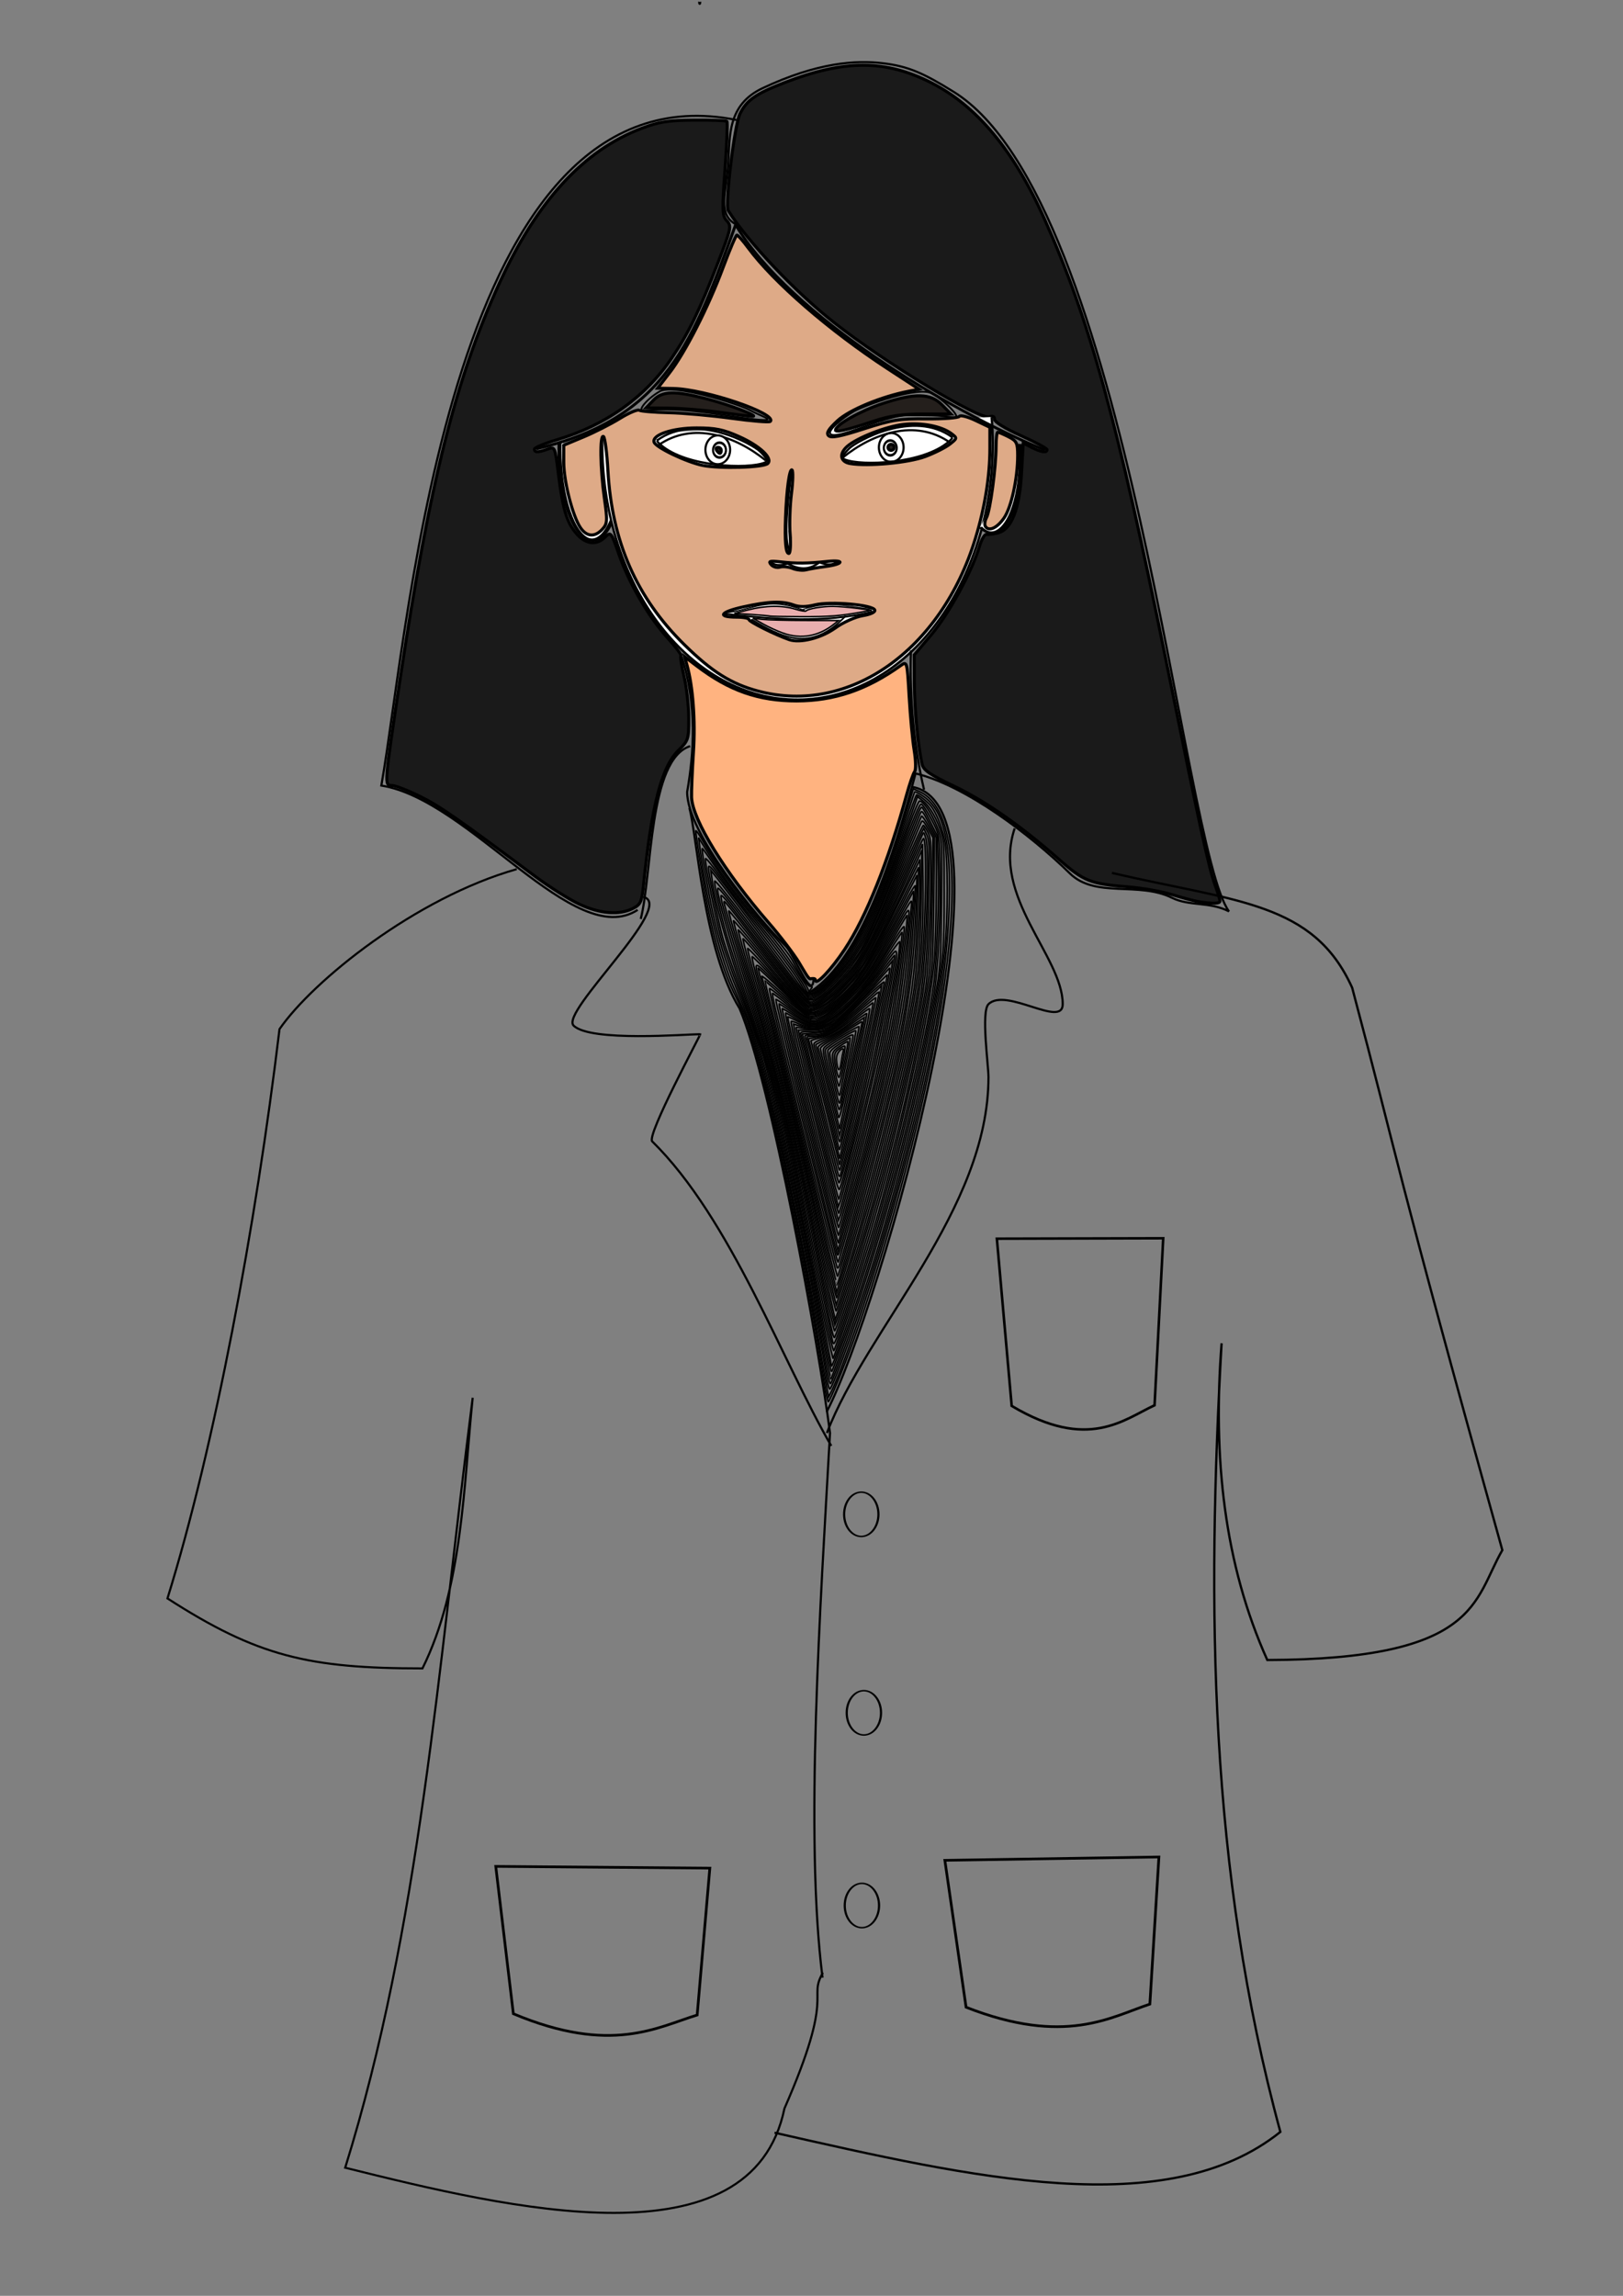 <?xml version="1.0" encoding="UTF-8" standalone="no"?>
<!-- Created with Inkscape (http://www.inkscape.org/) -->

<svg
   xmlns:dc="http://purl.org/dc/elements/1.1/"
   xmlns:cc="http://creativecommons.org/ns#"
   xmlns:rdf="http://www.w3.org/1999/02/22-rdf-syntax-ns#"
   xmlns:svg="http://www.w3.org/2000/svg"
   xmlns="http://www.w3.org/2000/svg"
   xmlns:sodipodi="http://sodipodi.sourceforge.net/DTD/sodipodi-0.dtd"
   xmlns:inkscape="http://www.inkscape.org/namespaces/inkscape"
   width="744.094"
   height="1052.362"
   id="svg2"
   version="1.1"
   inkscape:version="0.48.4 r9939"
   sodipodi:docname="face_front.svg">
  <rect width="100%" height="100%" fill="#808080" stroke="none"/>
  <defs
     id="defs4" />
  <sodipodi:namedview
     id="base"
     pagecolor="#ffffff"
     bordercolor="#666666"
     borderopacity="1.0"
     inkscape:pageopacity="0.0"
     inkscape:pageshadow="2"
     inkscape:zoom="0.35"
     inkscape:cx="468.98281"
     inkscape:cy="728.89356"
     inkscape:document-units="px"
     inkscape:current-layer="layer1"
     showgrid="false"
     inkscape:window-width="1366"
     inkscape:window-height="716"
     inkscape:window-x="0"
     inkscape:window-y="0"
     inkscape:window-maximized="1" />
  <g
     inkscape:label="Layer 1"
     inkscape:groupmode="layer"
     id="layer1">
    <path
       style="fill:#241f1c;stroke:#000000;stroke-width:1.429;stroke-linejoin:miter;stroke-miterlimit:4;stroke-opacity:1;stroke-dasharray:none"
       d=""
       id="path3101"
       inkscape:connector-curvature="0" />
    <path
       style="fill:#241f1c;stroke:#000000;stroke-width:1.429;stroke-linejoin:miter;stroke-miterlimit:4;stroke-opacity:1;stroke-dasharray:none"
       d=""
       id="path3103"
       inkscape:connector-curvature="0" />
    <path
       style="fill:#241f1c;stroke:#000000;stroke-width:1.429;stroke-linejoin:miter;stroke-miterlimit:4;stroke-opacity:1;stroke-dasharray:none"
       d=""
       id="path3105"
       inkscape:connector-curvature="0" />
    <path
       style="fill:#241f1c;stroke:#000000;stroke-width:1.429;stroke-linejoin:miter;stroke-miterlimit:4;stroke-opacity:1;stroke-dasharray:none"
       d=""
       id="path3109"
       inkscape:connector-curvature="0" />
    <path
       style="fill:#241f1c;stroke:#000000;stroke-width:1.429;stroke-linejoin:miter;stroke-miterlimit:4;stroke-opacity:1;stroke-dasharray:none"
       d=""
       id="path3111"
       inkscape:connector-curvature="0" />
    <path
       style="fill:#241f1c;stroke:#000000;stroke-width:1.429;stroke-linejoin:miter;stroke-miterlimit:4;stroke-opacity:1;stroke-dasharray:none"
       d=""
       id="path3113"
       inkscape:connector-curvature="0" />
    <path
       style="fill:#241f1c;stroke:#000000;stroke-width:1.429;stroke-linejoin:miter;stroke-miterlimit:4;stroke-opacity:1;stroke-dasharray:none"
       d=""
       id="path3115"
       inkscape:connector-curvature="0" />
    <path
       style="fill:#241f1c;stroke:#000000;stroke-width:1.429;stroke-linejoin:miter;stroke-miterlimit:4;stroke-opacity:1;stroke-dasharray:none"
       d=""
       id="path3119"
       inkscape:connector-curvature="0" />
    <path
       style="fill:#241f1c;stroke:#000000;stroke-width:1.429;stroke-linejoin:miter;stroke-miterlimit:4;stroke-opacity:1;stroke-dasharray:none"
       d=""
       id="path3121"
       inkscape:connector-curvature="0" />
    <path
       style="fill:#241f1c;stroke:#000000;stroke-width:1.429;stroke-linejoin:miter;stroke-miterlimit:4;stroke-opacity:1;stroke-dasharray:none"
       d=""
       id="path3123"
       inkscape:connector-curvature="0" />
    <g
       id="g5331"
       transform="matrix(0.991,0,0,0.973,0.705,-23.071)">
      <path
         sodipodi:nodetypes="cssssc"
         inkscape:connector-curvature="0"
         id="path3808"
         d="m 340,129.505 c -9.105,-4.508 -4.672,-15.357 -3.799,-29.047 0.797,-12.493 -0.478,-27.386 15.942,-35.238 25.216,-12.058 42.991,-13.288 55.836,-11.69 11.498,1.431 18.478,4.561 32.554,13.466 81.279,51.42 105.761,356.304 127.325,386.081 -8.948,-4.7 -18.14,-2.284 -26.429,-6.429 -15.475,-7.738 -35.435,0.28 -47.143,-11.429 -18.335,-18.335 -48.207,-41.338 -71.429,-47.143 -9.999,38.538 -24.93,87.096 -48.571,102.857"
         style="fill:none;stroke:#000000;stroke-width:1px;stroke-linecap:butt;stroke-linejoin:miter;stroke-opacity:1" />
      <path
         sodipodi:open="true"
         sodipodi:end="3.1747539"
         sodipodi:start="0"
         d="m 323.249,24.532 c 0,0.558 -0.113,1.01 -0.253,1.01 -0.139,0 -0.253,-0.452 -0.253,-1.01 0,-0.011 4e-5,-0.022 1.4e-4,-0.033"
         sodipodi:ry="1.0101526"
         sodipodi:rx="0.25253814"
         sodipodi:cy="24.531967"
         sodipodi:cx="322.99628"
         id="path3812"
         style="fill:#ffffff;stroke:#000000;stroke-width:1;stroke-miterlimit:4;stroke-opacity:1;stroke-dasharray:none"
         sodipodi:type="arc" />
      <path
         inkscape:connector-curvature="0"
         id="path3143"
         d="m 553.672,448.471 c -1.964,-0.328 -7.429,-1.811 -12.143,-3.294 -4.714,-1.483 -13.714,-3.111 -20,-3.618 -17.791,-1.433 -20.795,-2.64 -32.334,-12.993 -17.577,-15.771 -34.096,-27.502 -48.652,-34.549 -10.985,-5.318 -14.011,-7.439 -14.657,-10.273 -1.904,-8.353 -3.557,-25.93 -3.598,-38.252 l -0.044,-13.252 7.967,-9.605 c 7.959,-9.596 18.837,-29.918 22.16,-41.401 0.968,-3.345 2.461,-5.944 3.317,-5.775 0.856,0.168 3.266,-0.146 5.355,-0.699 6.2,-1.64 9.897,-11.24 10.827,-28.107 l 0.782,-14.2 4.011,2.074 c 4.411,2.281 7.017,2.654 6.997,1.003 -0.007,-0.589 -5.472,-3.567 -12.143,-6.618 -7.229,-3.305 -12.13,-6.397 -12.13,-7.653 0,-1.371 -0.823,-1.79 -2.359,-1.201 -4.412,1.693 -48.279,-25.401 -71.911,-44.414 -18.114,-14.574 -39.839,-37.977 -48.907,-52.686 -1.622,-2.631 2.817,-40.168 5.393,-45.595 3.049,-6.426 7.381,-9.508 20.736,-14.756 27.662,-10.869 46.409,-10.873 67.582,-0.011 21.123,10.835 38.466,32.063 52.633,64.422 20.935,47.818 33.597,94.622 56.076,207.289 15.881,79.593 19.833,98.026 22.816,106.403 1.224,3.438 2.226,6.813 2.226,7.5 0,1.263 -3.472,1.354 -10,0.263 l 0,0 z"
         style="fill:#1a1a1a;stroke:#000000;stroke-width:1.429;stroke-linejoin:miter;stroke-miterlimit:4;stroke-opacity:1;stroke-dasharray:none" />
      <g
         id="g5280">
        <path
           sodipodi:type="arc"
           style="fill:#ffffff;stroke:#000000;stroke-width:1;stroke-miterlimit:4;stroke-opacity:1;stroke-dasharray:none"
           id="path2994"
           sodipodi:cx="265.87604"
           sodipodi:cy="216.37367"
           sodipodi:rx="7.6953983"
           sodipodi:ry="28.84565"
           d="m 273.571,216.374 c 0,15.931 -3.445,28.846 -7.695,28.846 -4.25,0 -7.695,-12.915 -7.695,-28.846 0,-0.722 0.007,-1.443 0.022,-2.163"
           transform="matrix(1.888,0.247,0,1.419,-229.308,-135.553)"
           sodipodi:start="0"
           sodipodi:end="3.2166418"
           sodipodi:open="true" />
        <path
           sodipodi:type="arc"
           style="fill:#ffffff;fill-rule:evenodd;stroke:#000000;stroke-width:1px;stroke-linecap:butt;stroke-linejoin:miter;stroke-opacity:1"
           id="path2990"
           sodipodi:cx="416.18286"
           sodipodi:cy="243.73508"
           sodipodi:rx="81.822357"
           sodipodi:ry="105.56094"
           d="m 497.557,232.701 c 4.724,57.98 -27.88,109.923 -72.821,116.017 -44.942,6.094 -85.203,-35.968 -89.927,-93.949 -0.393,-4.827 -0.528,-9.683 -0.403,-14.534"
           transform="matrix(1.104,0,0,1.142,-91.246,-45.583)"
           sodipodi:start="6.1784656"
           sodipodi:end="9.4579392"
           sodipodi:open="true" />
        <path
           sodipodi:type="arc"
           style="fill:#ffffff;stroke:#000000;stroke-width:1;stroke-miterlimit:4;stroke-opacity:1;stroke-dasharray:none"
           id="path2994-3"
           sodipodi:cx="265.87604"
           sodipodi:cy="216.37367"
           sodipodi:rx="7.6953983"
           sodipodi:ry="28.84565"
           d="m 273.422,210.721 c 0.833,15.622 -1.871,30.817 -6.038,33.939 -1.343,1.006 -2.732,0.65 -4.026,-1.029"
           transform="matrix(1.821,0.22,0,1.26,-26.714,-92.803)"
           sodipodi:start="6.0859631"
           sodipodi:end="8.1873395"
           sodipodi:open="true" />
        <path
           style="fill:none;stroke:#000000;stroke-width:1.338px;stroke-linecap:butt;stroke-linejoin:miter;stroke-opacity:1"
           d="m 339.831,128.96 c -19.568,54.99 -32.308,92.072 -92.441,106.171"
           id="path3800"
           inkscape:connector-curvature="0"
           sodipodi:nodetypes="cc" />
        <path
           style="fill:none;stroke:#000000;stroke-width:1.275px;stroke-linecap:butt;stroke-linejoin:miter;stroke-opacity:1"
           d="m 339.602,129.642 c 25.142,42.666 99.128,87.961 143.178,106.148"
           id="path3802"
           inkscape:connector-curvature="0"
           sodipodi:nodetypes="cc" />
        <path
           style="fill:none;stroke:#000000;stroke-width:1px;stroke-linecap:butt;stroke-linejoin:miter;stroke-opacity:1"
           d="M 340,80.219 C 207.363,53.315 189.125,315.564 175.714,393.791 c 40.974,6.641 89.261,78.112 118.571,58.571"
           id="path3810"
           inkscape:connector-curvature="0"
           sodipodi:nodetypes="cc" />
        <path
           style="fill:none;stroke:#000000;stroke-width:1px;stroke-linecap:butt;stroke-linejoin:miter;stroke-opacity:1"
           d="m 314.663,333.134 c 7.196,22.851 5.666,45.32 2.525,63.64 -0.124,19.326 32.584,59.647 45.669,72.732 3.889,3.889 12.857,27.96 12.857,14.286"
           id="path3826"
           inkscape:connector-curvature="0" />
        <path
           style="fill:none;stroke:#000000;stroke-width:1px;stroke-linecap:butt;stroke-linejoin:miter;stroke-opacity:1"
           d="m 420.729,330.103 c -0.806,22.263 1.719,47.208 6.061,65.66"
           id="path3832"
           inkscape:connector-curvature="0" />
        <path
           style="fill:none;stroke:#000000;stroke-width:0.833px;stroke-linecap:butt;stroke-linejoin:miter;stroke-opacity:1"
           d="m 297.36,217.321 c 17.089,-2.721 42.778,3.555 54.084,4.207 7.198,0.415 -0.464,-1.906 -5.347,-4.634 -4.883,-2.728 -35.32,-12.572 -41.686,-8.756 -6.366,3.816 -10.796,9.779 -7.051,9.183 z"
           id="path3867"
           inkscape:connector-curvature="0"
           sodipodi:nodetypes="sszzs" />
        <path
           style="fill:none;stroke:#000000;stroke-width:0.833px;stroke-linecap:butt;stroke-linejoin:miter;stroke-opacity:1"
           d="m 440.727,220.369 c -7.159,-1.14 -13.026,-0.986 -21.789,-0.994 -8.743,-0.008 -26.736,8.862 -33.305,9.241 -7.198,0.415 4,-8.472 8.882,-11.2 4.883,-2.728 29.764,-12.066 36.13,-8.251 6.366,3.816 13.827,11.8 10.082,11.203 z"
           id="path3867-0"
           inkscape:connector-curvature="0"
           sodipodi:nodetypes="ssszzs" />
        <path
           sodipodi:type="arc"
           style="fill:#ffffff;stroke:#000000;stroke-width:1;stroke-miterlimit:4;stroke-opacity:1;stroke-dasharray:none"
           id="path3928"
           sodipodi:cx="406.07144"
           sodipodi:cy="234.86218"
           sodipodi:rx="5.7142854"
           sodipodi:ry="6.7857141"
           d="m 411.786,234.862 c 0,3.748 -2.558,6.786 -5.714,6.786 -3.156,0 -5.714,-3.038 -5.714,-6.786 0,-3.748 2.558,-6.786 5.714,-6.786 3.156,0 5.714,3.038 5.714,6.786 z"
           transform="translate(5.536,-0.357)" />
        <path
           sodipodi:type="arc"
           style="fill:#ffffff;stroke:#000000;stroke-width:1;stroke-miterlimit:4;stroke-opacity:1;stroke-dasharray:none"
           id="path3930"
           sodipodi:cx="411.25"
           sodipodi:cy="244.14789"
           sodipodi:rx="3.0357144"
           sodipodi:ry="2.8571432"
           d="m 414.286,244.148 c 0,1.578 -1.359,2.857 -3.036,2.857 -1.677,0 -3.036,-1.279 -3.036,-2.857 0,-1.578 1.359,-2.857 3.036,-2.857 1.677,0 3.036,1.279 3.036,2.857 z"
           transform="matrix(0.984,0,0,1.226,6.484,-64.595)" />
        <path
           style="fill:none;stroke:#000000;stroke-width:1px;stroke-linecap:butt;stroke-linejoin:miter;stroke-opacity:1"
           d="m 389.107,239.326 c 13.897,-11.492 33.672,-18.548 49.643,-7.143"
           id="path3926"
           inkscape:connector-curvature="0"
           sodipodi:nodetypes="cc" />
        <path
           style="fill:none;stroke:#000000;stroke-width:1.024px;stroke-linecap:butt;stroke-linejoin:miter;stroke-opacity:1"
           d="m 439.971,229.783 c -18.264,-13.657 -44.874,2.168 -47.721,5.11 -2.847,2.942 -4.059,4.507 -2.134,5.291 7.758,3.158 36.243,2.089 48.064,-8.376 1.73,-1.532 1.258,-1.314 1.79,-2.025 z"
           id="path3906-6"
           inkscape:connector-curvature="0"
           sodipodi:nodetypes="czssc" />
        <path
           style="fill:none;stroke:#000000;stroke-width:0.469px;stroke-linecap:butt;stroke-linejoin:miter;stroke-opacity:1"
           d="m 369.72,311.176 c 16.206,-5.597 22.97,-0.536 34.386,-0.727"
           id="path3934"
           inkscape:connector-curvature="0"
           sodipodi:nodetypes="cc" />
        <path
           style="fill:none;stroke:#000000;stroke-width:0.605px;stroke-linecap:butt;stroke-linejoin:miter;stroke-opacity:1"
           d="m 371.79,311.509 c -18.435,-7.625 -25.03,0.441 -37.459,0.776"
           id="path3934-2"
           inkscape:connector-curvature="0"
           sodipodi:nodetypes="cc" />
        <path
           style="fill:none;stroke:#000000;stroke-width:0.941px;stroke-linecap:butt;stroke-linejoin:miter;stroke-opacity:1"
           d="m 334.829,312.938 c 22.703,2.525 45.418,4.478 68.295,-1.066"
           id="path3954"
           inkscape:connector-curvature="0"
           sodipodi:nodetypes="cc" />
        <path
           style="fill:none;stroke:#000000;stroke-width:0.764px;stroke-linecap:butt;stroke-linejoin:miter;stroke-opacity:1"
           d="m 346.87,315.488 c 13.629,8.081 27.249,16.246 43.672,-1.665"
           id="path3956"
           inkscape:connector-curvature="0"
           sodipodi:nodetypes="cc" />
        <path
           style="fill:none;stroke:#000000;stroke-width:1.024px;stroke-linecap:butt;stroke-linejoin:miter;stroke-opacity:1"
           d="m 303.177,231.261 c 18.264,-13.657 44.874,2.168 47.721,5.11 2.847,2.942 4.059,4.507 2.134,5.291 -7.758,3.158 -36.243,2.089 -48.064,-8.376 -1.73,-1.532 -1.258,-1.314 -1.79,-2.025 z"
           id="path3906-6-5"
           inkscape:connector-curvature="0"
           sodipodi:nodetypes="czssc" />
        <path
           style="fill:none;stroke:#000000;stroke-width:1px;stroke-linecap:butt;stroke-linejoin:miter;stroke-opacity:1"
           d="m 353.5,240.607 c -13.897,-11.492 -33.672,-18.548 -49.643,-7.143"
           id="path3926-5"
           inkscape:connector-curvature="0"
           sodipodi:nodetypes="cc" />
        <path
           transform="matrix(-1,0,0,1,737.418,0.761)"
           sodipodi:type="arc"
           style="fill:#ffffff;stroke:#000000;stroke-width:1;stroke-miterlimit:4;stroke-opacity:1;stroke-dasharray:none"
           id="path3928-9"
           sodipodi:cx="406.07144"
           sodipodi:cy="234.86218"
           sodipodi:rx="5.7142854"
           sodipodi:ry="6.7857141"
           d="m 411.786,234.862 c 0,3.748 -2.558,6.786 -5.714,6.786 -3.156,0 -5.714,-3.038 -5.714,-6.786 0,-3.748 2.558,-6.786 5.714,-6.786 3.156,0 5.714,3.038 5.714,6.786 z" />
        <path
           sodipodi:type="arc"
           style="fill:#ffffff;stroke:#000000;stroke-width:1;stroke-miterlimit:4;stroke-opacity:1;stroke-dasharray:none"
           id="path3930-2"
           sodipodi:cx="411.25"
           sodipodi:cy="244.14789"
           sodipodi:rx="3.0357144"
           sodipodi:ry="2.8571432"
           d="m 414.286,244.148 c 0,1.578 -1.359,2.857 -3.036,2.857 -1.677,0 -3.036,-1.279 -3.036,-2.857 0,-1.578 1.359,-2.857 3.036,-2.857 1.677,0 3.036,1.279 3.036,2.857 z"
           transform="matrix(0.984,0,0,1.226,-72.516,-63.578)" />
        <path
           style="fill:none;stroke:#000000;stroke-width:1px;stroke-linecap:butt;stroke-linejoin:miter;stroke-opacity:1"
           d="m 363.655,289.192 c 4.882,2.797 9.765,3.413 14.647,-0.505"
           id="path4036"
           inkscape:connector-curvature="0"
           sodipodi:nodetypes="cc" />
        <path
           style="fill:none;stroke:#000000;stroke-width:1px;stroke-linecap:butt;stroke-linejoin:miter;stroke-opacity:1"
           d="m 378.214,288.612 c 4.158,1.594 7.151,1.323 8.929,-0.893"
           id="path4038"
           inkscape:connector-curvature="0"
           sodipodi:nodetypes="cc" />
        <path
           style="fill:none;stroke:#000000;stroke-width:1px;stroke-linecap:butt;stroke-linejoin:miter;stroke-opacity:1"
           d="m 364.464,288.908 c -4.158,1.594 -7.151,1.323 -8.929,-0.893"
           id="path4038-1"
           inkscape:connector-curvature="0"
           sodipodi:nodetypes="cc" />
        <path
           style="fill:none;stroke:#000000;stroke-width:0.848px;stroke-linecap:butt;stroke-linejoin:miter;stroke-opacity:1"
           d="m 365.081,284.217 c -2.4,-2.829 -2.74,-13.784 0.417,-38.538"
           id="path4062"
           inkscape:connector-curvature="0"
           sodipodi:nodetypes="cc" />
        <path
           style="fill:#deaa87;stroke:#000000;stroke-width:1.429;stroke-linejoin:miter;stroke-miterlimit:4;stroke-opacity:1;stroke-dasharray:none"
           d="m 350.25,349.34 c -12.648,-3.401 -21.61,-9.124 -34.435,-21.988 -22.088,-22.155 -33.445,-48.51 -35.277,-81.865 -0.465,-8.47 -1.397,-15.74 -2.07,-16.156 -1.75,-1.082 -1.515,15.217 0.42,29.06 1.501,10.742 1.418,12.044 -0.934,14.643 -3.51,3.879 -7.308,3.583 -10.175,-0.792 -3.631,-5.541 -7.678,-21.752 -7.678,-30.753 l 0,-8.031 9.175,-3.9 c 5.046,-2.145 12.582,-6.048 16.747,-8.673 4.164,-2.626 8.213,-4.378 8.996,-3.893 0.784,0.484 6.908,1.002 13.61,1.151 6.702,0.149 19.814,1.342 29.137,2.651 9.323,1.309 17.358,1.974 17.855,1.477 3.609,-3.609 -30.109,-15.292 -44.869,-15.546 l -7.206,-0.124 5.418,-7.143 c 7.342,-9.68 18.02,-31.039 24.814,-49.635 3.084,-8.442 5.981,-15.353 6.437,-15.357 0.456,-0.005 2.812,2.724 5.236,6.063 11.75,16.188 37.622,39.025 64.328,56.782 l 14.679,9.76 -4.679,0.918 c -12.722,2.496 -27.661,8.809 -33.111,13.994 -4.211,4.006 -5.245,5.797 -4.042,7 1.203,1.203 5.381,0.378 16.331,-3.226 12.989,-4.275 16.39,-4.827 29,-4.703 7.857,0.077 14.669,-0.451 15.138,-1.173 0.471,-0.725 3.83,0.134 7.5,1.917 l 6.647,3.229 0,9.799 c 0,13.195 -2.302,27.844 -6.672,42.465 -15.777,52.778 -58.333,83.341 -100.321,72.049 z m 35.366,-29.709 c 3.717,-2.713 9.326,-5.286 12.772,-5.858 3.664,-0.608 5.924,-1.685 5.598,-2.668 -0.828,-2.498 -20.562,-4.247 -27.684,-2.454 -4.07,1.025 -7.242,1.054 -9.777,0.09 -5.299,-2.015 -11.66,-1.778 -23.382,0.869 -10.81,2.441 -12.279,4.847 -2.958,4.847 3.096,0 5.63,0.525 5.63,1.166 0,1.002 12.072,7.131 18.571,9.429 5.04,1.782 14.764,-0.702 21.229,-5.421 l 0,0 z M 381.205,290.605 c 8.466,-1.127 9.12,-3.311 0.719,-2.405 -9.098,0.981 -14.184,1.029 -21.476,0.203 -5.059,-0.573 -5.805,-0.357 -4.441,1.287 0.902,1.086 2.741,1.626 4.088,1.198 1.347,-0.427 3.988,-0.146 5.87,0.626 1.882,0.772 4.707,1.066 6.278,0.654 1.571,-0.412 5.604,-1.115 8.961,-1.562 z m -16.386,-15.077 c -0.367,-4.911 -0.084,-13.621 0.629,-19.356 0.713,-5.735 0.813,-10.726 0.222,-11.091 -1.148,-0.71 -2.496,9.405 -2.963,22.232 -0.418,11.483 0.082,17.143 1.515,17.143 0.695,0 0.964,-4.018 0.597,-8.929 z m -10.339,-33.451 c 2.459,-2.459 -3.676,-8.34 -13.231,-12.685 -7.36,-3.347 -10.963,-4.094 -19.72,-4.088 -11.167,0.007 -20.755,3.299 -19.62,6.736 0.822,2.489 15.023,9.401 22.477,10.94 7.919,1.635 28.163,1.027 30.093,-0.903 l 0,0 z m 72.826,-3.261 c 4.287,-1.63 9.402,-4.25 11.367,-5.823 3.514,-2.813 3.526,-2.893 0.758,-5.013 -4.606,-3.528 -13.783,-5.323 -22.174,-4.339 -8.072,0.947 -21.556,6.325 -26.045,10.388 -3.855,3.489 -3.205,7.262 1.39,8.068 8.191,1.435 26.97,-0.341 34.705,-3.282 l 0,0 z"
           id="path3099"
           inkscape:connector-curvature="0" />
        <path
           style="fill:#241f1c;stroke:#000000;stroke-width:1.429;stroke-linejoin:miter;stroke-miterlimit:4;stroke-opacity:1;stroke-dasharray:none"
           d="m 410.101,234.458 c 0,-0.786 0.643,-1.429 1.429,-1.429 0.786,0 1.429,0.643 1.429,1.429 0,0.786 -0.643,1.429 -1.429,1.429 -0.786,0 -1.429,-0.643 -1.429,-1.429 z"
           id="path3107"
           inkscape:connector-curvature="0" />
        <path
           style="fill:#241f1c;stroke:#000000;stroke-width:1.429;stroke-linejoin:miter;stroke-miterlimit:4;stroke-opacity:1;stroke-dasharray:none"
           d="m 330.815,235.886 c -0.486,-0.786 -0.202,-1.429 0.63,-1.429 0.832,0 1.513,0.643 1.513,1.429 0,0.786 -0.283,1.429 -0.63,1.429 -0.346,0 -1.027,-0.643 -1.513,-1.429 z"
           id="path3117"
           inkscape:connector-curvature="0" />
        <path
           style="fill:#241f1c;stroke:#000000;stroke-width:1.429;stroke-linejoin:miter;stroke-miterlimit:4;stroke-opacity:1;stroke-dasharray:none"
           d="m 332.244,217.935 c -7.071,-1.006 -17.63,-1.879 -23.463,-1.939 l -10.606,-0.109 3.355,-3.571 c 4.175,-4.444 9.757,-4.617 24.492,-0.757 10.735,2.812 25.273,8.504 21.222,8.31 -1.179,-0.057 -7.929,-0.926 -15,-1.933 z"
           id="path3125"
           inkscape:connector-curvature="0" />
        <path
           style="fill:#241f1c;stroke:#000000;stroke-width:1.429;stroke-linejoin:miter;stroke-miterlimit:4;stroke-opacity:1;stroke-dasharray:none"
           d="m 385.846,226.27 c 0.068,-2.445 11.611,-9.047 21.792,-12.465 14.988,-5.031 22.182,-4.861 27.464,0.652 l 4.106,4.286 -12.874,0 c -9.732,0 -15.289,0.817 -22.767,3.345 -13.016,4.401 -17.757,5.52 -17.72,4.182 z"
           id="path3127"
           inkscape:connector-curvature="0" />
        <path
           style="fill:#deaa87;stroke:#000000;stroke-width:1.429;stroke-linejoin:miter;stroke-miterlimit:4;stroke-opacity:1;stroke-dasharray:none"
           d="m 455.168,271.709 c -0.502,-0.813 -0.274,-2.673 0.508,-4.133 1.693,-3.163 4.425,-23.81 4.425,-33.438 0,-3.753 0.353,-6.823 0.785,-6.823 0.432,0 2.682,0.981 5,2.18 3.749,1.939 4.215,2.912 4.215,8.812 0,10.726 -2.917,24.39 -6.27,29.365 -3.235,4.801 -7.083,6.595 -8.663,4.039 z"
           id="path3129"
           inkscape:connector-curvature="0" />
        <path
           style="fill:none;stroke:#000000;stroke-width:1px;stroke-linecap:butt;stroke-linejoin:miter;stroke-opacity:1"
           d="m 318.571,375.219 c -19.177,6.22 -17.496,59.984 -22.857,81.429"
           id="path3133"
           inkscape:connector-curvature="0" />
        <path
           style="fill:#1a1a1a;stroke:#000000;stroke-width:1.429;stroke-linejoin:miter;stroke-miterlimit:4;stroke-opacity:1;stroke-dasharray:none"
           d="m 267.244,449.642 c -4.714,-2.254 -14.036,-8.247 -20.714,-13.316 -35.974,-27.307 -43.91,-32.912 -53.139,-37.529 -5.556,-2.78 -11.302,-5.054 -12.767,-5.054 -3.647,0 -3.631,-0.221 3.769,-50.153 13.777,-92.97 25.802,-141.775 45.955,-186.51 17.412,-38.652 38.93,-62.497 65.783,-72.898 8.047,-3.117 12.143,-3.774 24.205,-3.881 7.986,-0.071 14.84,0.192 15.232,0.585 0.392,0.393 0.009,10.499 -0.851,22.457 -1.415,19.68 -1.336,21.994 0.826,24.383 2.249,2.486 2.012,3.634 -4.069,19.685 -8.583,22.657 -13.644,33.279 -21.454,45.027 -12.224,18.388 -30.514,31.625 -53.132,38.455 -5.696,1.72 -10.357,3.708 -10.357,4.417 0,1.636 1.767,1.633 6.09,-0.01 3.389,-1.288 3.432,-1.186 5.027,11.786 2.054,16.709 3.828,22.666 8.351,28.041 4.214,5.008 9.236,5.626 13.232,1.63 2.648,-2.648 2.772,-2.491 6.399,8.086 4.708,13.729 13.786,29.614 22.534,39.429 3.759,4.218 6.523,7.981 6.141,8.363 -0.382,0.382 0.275,4.805 1.459,9.829 1.184,5.024 2.163,13.817 2.174,19.54 0.02,9.937 -0.197,10.623 -4.828,15.254 -7.684,7.684 -12.35,25.929 -16.017,62.625 -0.874,8.75 -1.368,9.917 -4.981,11.786 -6.347,3.282 -15.288,2.553 -24.867,-2.028 z"
           id="path3141"
           inkscape:connector-curvature="0" />
        <path
           style="fill:#ffb380;stroke:#000000;stroke-width:1.429;stroke-linejoin:miter;stroke-miterlimit:4;stroke-opacity:1;stroke-dasharray:none"
           d="m 376.529,485.421 c 0,-0.923 -1.446,-0.782 -2.333,-0.586 -0.887,0.196 -2.898,-3.736 -5.35,-7.841 -2.453,-4.105 -8.638,-12.359 -13.745,-18.343 -20.534,-24.059 -35.463,-48.748 -35.862,-59.305 -0.101,-2.689 0.285,-12.281 0.859,-21.317 0.962,-15.15 -0.223,-31.025 -3.091,-41.389 l -0.977,-3.532 5.607,4.346 c 15.039,11.658 28.627,16.501 46.222,16.475 17.392,-0.026 32.336,-5.197 48.097,-16.642 2.986,-2.169 3.002,-2.111 3.95,14.67 0.524,9.266 1.57,20.643 2.325,25.282 0.755,4.639 0.846,9.126 0.202,9.969 -0.644,0.844 -2.299,5.713 -3.678,10.82 -8.555,31.684 -18.775,57.683 -28.641,72.857 -6.255,9.621 -13.584,17.463 -13.584,14.535 z"
           id="path3145"
           inkscape:connector-curvature="0"
           sodipodi:nodetypes="ssssssscsssssssss" />
        <path
           style="fill:#e9afaf;stroke:#000000;stroke-width:0.714;stroke-linejoin:miter;stroke-miterlimit:4;stroke-opacity:1;stroke-dasharray:none"
           d="m 355.458,313.952 c -0.393,-0.137 -4.25,-0.481 -8.571,-0.764 l -7.857,-0.515 6.429,-1.662 c 8.135,-2.103 15.739,-2.205 21.875,-0.296 2.476,0.771 4.675,1.133 4.885,0.805 0.63,-0.982 7.645,-2.209 12.382,-2.167 2.436,0.022 7.483,0.444 11.215,0.938 l 6.786,0.898 -4.643,0.86 c -9.861,1.827 -15.104,2.235 -28.214,2.194 -7.464,-0.023 -13.893,-0.155 -14.286,-0.292 z"
           id="path3147"
           inkscape:connector-curvature="0" />
        <path
           style="fill:#e9afaf;stroke:#000000;stroke-width:0.714;stroke-linejoin:miter;stroke-miterlimit:4;stroke-opacity:1;stroke-dasharray:none"
           d="m 361.48,321.957 c -2.581,-0.935 -6.759,-2.89 -9.286,-4.345 l -4.593,-2.645 4.286,0.504 c 2.357,0.277 11.28,0.517 19.829,0.533 l 15.543,0.029 -1.972,1.601 c -7.273,5.905 -15.376,7.376 -23.807,4.322 z"
           id="path3149"
           inkscape:connector-curvature="0" />
        <path
           style="fill:none;stroke:#000000;stroke-width:1px;stroke-linecap:butt;stroke-linejoin:miter;stroke-opacity:1"
           d="m 296.985,446.271 c 15.276,3.945 -38.724,54.21 -32.325,60.609 7.793,7.793 52.223,4.041 58.589,4.041 0.359,0 -24.983,47.748 -22.223,50.508 36.292,36.292 60.473,104.313 82.833,143.442"
           id="path4551"
           inkscape:connector-curvature="0" />
        <path
           style="fill:none;stroke:#000000;stroke-width:1px;stroke-linecap:butt;stroke-linejoin:miter;stroke-opacity:1"
           d="m 379.817,955.388 c -8.321,-66.566 -0.936,-176.081 3.462,-256.579 -4.969,-39.752 -27.212,-165.268 -41.848,-200.01 -16.761,-27.858 -19.75,-82.525 -23.233,-94.449"
           id="path4553"
           inkscape:connector-curvature="0"
           sodipodi:nodetypes="cccc" />
        <path
           style="fill:none;stroke:#000000;stroke-width:1px;stroke-linecap:butt;stroke-linejoin:miter;stroke-opacity:1"
           d="M 381.708,688.893 C 406.407,640.468 473.748,404.197 421.402,394.431"
           id="path4555"
           inkscape:connector-curvature="0"
           sodipodi:nodetypes="cc" />
        <path
           style="fill:none;stroke:#000000;stroke-width:1px;stroke-linecap:butt;stroke-linejoin:miter;stroke-opacity:1"
           d="m 468.711,413.946 c -10.744,32.381 22.223,60.268 22.223,82.833 0,11.448 -26.25,-8.095 -34.345,0 -3.484,3.484 0,28.871 0,34.345 0,62.479 -56.237,118.313 -74.751,167.685"
           id="path4557"
           inkscape:connector-curvature="0" />
        <path
           style="fill:none;stroke:#000000;stroke-width:0.981px;stroke-linecap:butt;stroke-linejoin:miter;stroke-opacity:1"
           d="m 238.333,433.18 c -46.704,13.483 -94.289,52.553 -109.735,75.348 -11.013,93.16 -30.053,196.759 -51.836,268.203 41.621,27.322 65.391,32.976 117.972,32.976 18.659,-38.363 19.076,-86.57 23.237,-127.506 -16.284,129.497 -24.313,249.017 -58.986,362.733 75.802,19.214 188.023,46.819 203.209,-27.893 C 386.057,961.574 372.751,965.622 380,953.076"
           id="path4563"
           inkscape:connector-curvature="0"
           sodipodi:nodetypes="cccccccc" />
        <path
           style="fill:none;stroke:#000000;stroke-width:1.061px;stroke-linecap:butt;stroke-linejoin:miter;stroke-opacity:1"
           d="m 357.622,1028.436 c 91.952,21.245 181.678,42.31 233.999,-0.376 -33.059,-123.842 -34.043,-247.685 -27.184,-371.527 -4.094,53.484 1.103,103.846 21.143,149.22 97.999,-0.276 95.373,-28.221 108.734,-51.77 C 643.579,568.344 646.879,573.393 624.845,489.04 606.942,448.627 571.392,448.608 513.687,434.948"
           id="path4567"
           inkscape:connector-curvature="0"
           sodipodi:nodetypes="ccccccc" />
        <path
           sodipodi:type="arc"
           style="fill:#e3dbdb;fill-opacity:0;stroke:#000000;stroke-width:1;stroke-linejoin:miter;stroke-miterlimit:4;stroke-opacity:1;stroke-dasharray:none"
           id="path4571"
           sodipodi:cx="397.85715"
           sodipodi:cy="741.64789"
           sodipodi:rx="7.8571429"
           sodipodi:ry="15"
           d="m 405.714,741.648 c 0,8.284 -3.518,15 -7.857,15 -4.339,0 -7.857,-6.716 -7.857,-15 0,-8.284 3.518,-15 7.857,-15 4.339,0 7.857,6.716 7.857,15 z"
           transform="matrix(1.01,0,0,0.696,-4.09,220.921)" />
        <path
           sodipodi:type="arc"
           style="fill:#e3dbdb;fill-opacity:0;stroke:#000000;stroke-width:1;stroke-linejoin:miter;stroke-miterlimit:4;stroke-opacity:1;stroke-dasharray:none"
           id="path4571-7"
           sodipodi:cx="397.85715"
           sodipodi:cy="741.64789"
           sodipodi:rx="7.8571429"
           sodipodi:ry="15"
           d="m 405.714,741.648 c 0,8.284 -3.518,15 -7.857,15 -4.339,0 -7.857,-6.716 -7.857,-15 0,-8.284 3.518,-15 7.857,-15 4.339,0 7.857,6.716 7.857,15 z"
           transform="matrix(1.01,0,0,0.696,-2.896,314.44)" />
        <path
           sodipodi:type="arc"
           style="fill:#e3dbdb;fill-opacity:0;stroke:#000000;stroke-width:1;stroke-linejoin:miter;stroke-miterlimit:4;stroke-opacity:1;stroke-dasharray:none"
           id="path4571-7-9"
           sodipodi:cx="397.85715"
           sodipodi:cy="741.64789"
           sodipodi:rx="7.8571429"
           sodipodi:ry="15"
           d="m 405.714,741.648 c 0,8.284 -3.518,15 -7.857,15 -4.339,0 -7.857,-6.716 -7.857,-15 0,-8.284 3.518,-15 7.857,-15 4.339,0 7.857,6.716 7.857,15 z"
           transform="matrix(1.01,0,0,0.696,-3.807,405.222)" />
        <path
           style="fill:none;stroke:#000000;stroke-width:1.178px;stroke-linecap:butt;stroke-linejoin:miter;stroke-opacity:1"
           d="m 460.466,607.259 76.969,-0.195 -4.013,78.683 c -14.124,6.617 -30.714,21.798 -66.094,0.287 z"
           id="path5131"
           inkscape:connector-curvature="0"
           sodipodi:nodetypes="ccccc" />
        <path
           style="fill:none;stroke:#000000;stroke-width:1.254px;stroke-linecap:butt;stroke-linejoin:miter;stroke-opacity:1"
           d="m 436.411,900.111 99.024,-1.573 -4.183,69.324 c -18.089,6.081 -39.245,19.745 -85.031,1.456 z"
           id="path5131-5"
           inkscape:connector-curvature="0"
           sodipodi:nodetypes="ccccc" />
        <path
           style="fill:none;stroke:#000000;stroke-width:1.254px;stroke-linecap:butt;stroke-linejoin:miter;stroke-opacity:1"
           d="m 228.646,902.971 99.033,0.821 -5.857,69.203 c -18.231,5.642 -39.711,18.79 -85.042,-0.6 z"
           id="path5131-5-2"
           inkscape:connector-curvature="0"
           sodipodi:nodetypes="ccccc" />
      </g>
    </g>
    <path
       style="fill:#ffaaaa;fill-opacity:0;stroke:#000000;stroke-width:0.714;stroke-linejoin:miter;stroke-miterlimit:4;stroke-opacity:1;stroke-dasharray:none"
       d="m 378.015,634.449 c -7.068,-45.895 -20.953,-114.087 -29.821,-146.453 -4.434,-16.182 -6.898,-23.234 -10.946,-31.321 -5.138,-10.266 -9.557,-24.48 -12.833,-41.278 -1.379,-7.074 -5.433,-32.817 -5.431,-34.488 9e-4,-0.674 1.536,1.506 3.41,4.845 7.273,12.954 19.108,28.822 32.199,43.17 3.562,3.904 7.505,9.047 8.763,11.429 3.89,7.366 6.986,11.83 8.205,11.83 0.965,0 1.011,0.189 0.264,1.089 -1.679,2.023 -0.03,1.994 2.922,-0.052 6.101,-4.228 14.931,-16.018 20.871,-27.868 7.274,-14.511 12.975,-29.582 19.349,-51.153 l 3.732,-12.628 2.881,1.29 c 16.967,7.596 19.491,46.578 7.309,112.894 -7.707,41.956 -22.701,97.287 -37.551,138.571 -4.266,11.859 -10.748,27.663 -11.55,28.158 -0.269,0.166 -1.066,-3.45 -1.773,-8.035 l 0,0 z"
       id="path5400"
       inkscape:connector-curvature="0" />
    <path
       style="fill:#ffaaaa;fill-opacity:0;stroke:#000000;stroke-width:0.714;stroke-linejoin:miter;stroke-miterlimit:4;stroke-opacity:1;stroke-dasharray:none"
       d="m 379.443,638.213 c -0.235,-1.156 -1.898,-10.78 -3.695,-21.387 -10.256,-60.531 -24.432,-124.585 -32.96,-148.929 -0.619,-1.768 -3.007,-7.451 -5.305,-12.629 -7.743,-17.445 -12.948,-38.49 -16.748,-67.728 l -0.464,-3.571 4.23,6.786 c 7.658,12.284 14.169,20.921 26.921,35.714 3.895,4.518 8.932,11.107 11.195,14.643 2.262,3.536 5.008,7.714 6.101,9.286 1.093,1.571 2.002,3.339 2.02,3.929 0.083,2.825 5.396,-0.524 11.07,-6.977 12.091,-13.753 22.34,-35.528 32.905,-69.914 2.388,-7.772 4.457,-14.247 4.597,-14.387 0.443,-0.443 4.236,1.823 6.252,3.734 7.518,7.127 10.306,20.727 9.641,47.035 -0.96,37.992 -10.284,86.759 -28.843,150.867 -8.308,28.698 -20.735,64.65 -25.473,73.693 l -1.015,1.938 -0.428,-2.101 0,0 z"
       id="path5402"
       inkscape:connector-curvature="0" />
    <path
       style="fill:#ffaaaa;fill-opacity:0;stroke:#000000;stroke-width:0.714;stroke-linejoin:miter;stroke-miterlimit:4;stroke-opacity:1;stroke-dasharray:none"
       d="m 379.031,631.686 c -4.398,-28.042 -16.771,-90.709 -23.613,-119.593 -7.294,-30.793 -9.739,-38.951 -17.314,-57.767 -5.695,-14.147 -8.758,-23.981 -11.592,-37.218 -1.947,-9.093 -4.953,-27.739 -4.539,-28.153 0.143,-0.143 2.824,3.617 5.957,8.357 3.133,4.74 8.851,12.516 12.706,17.28 3.856,4.765 9.586,11.844 12.733,15.733 6.142,7.588 15.223,20.739 16.33,23.65 1.321,3.475 4.906,1.822 11.724,-5.405 12.048,-12.772 22.077,-33.623 33.905,-70.494 2.426,-7.562 4.661,-13.75 4.966,-13.75 0.931,0 5.007,3.238 6.558,5.209 2.366,3.007 4.802,9.024 6.134,15.148 1.677,7.709 1.712,36.075 0.064,51.563 -4.005,37.627 -15.071,87.718 -30.754,139.209 -7.262,23.843 -19.877,59.293 -21.775,61.191 -0.343,0.343 -1.001,-1.85 -1.488,-4.96 l -3e-5,0 z"
       id="path5404"
       inkscape:connector-curvature="0" />
    <path
       style="fill:#ffaaaa;fill-opacity:0;stroke:#000000;stroke-width:0.714;stroke-linejoin:miter;stroke-miterlimit:4;stroke-opacity:1;stroke-dasharray:none"
       d="m 380.156,633.13 c -0.212,-0.717 -1.379,-7.09 -2.592,-14.161 -6.667,-38.863 -18.244,-95.022 -25.473,-123.571 -4.185,-16.526 -6.298,-23.129 -13.211,-41.27 -3.111,-8.163 -6.787,-18.77 -8.171,-23.571 -2.518,-8.741 -7.67,-34.872 -7.277,-36.911 0.115,-0.596 2.922,2.769 6.239,7.477 3.317,4.708 9.92,13.382 14.675,19.275 10.48,12.989 20.467,26.509 23.395,31.669 1.189,2.097 2.604,3.981 3.144,4.188 1.908,0.732 5.171,-1.397 10.434,-6.81 12.18,-12.524 20.182,-28.682 33.732,-68.106 l 5.568,-16.2 2.691,2.163 c 3.037,2.441 6.3,8.169 8.272,14.524 1.189,3.83 1.327,6.831 1.298,28.214 -0.034,25.251 -0.239,27.759 -4.33,52.857 -5.543,34.008 -17.646,83.27 -29.643,120.651 -6.459,20.127 -16.953,49.473 -18.102,50.622 -0.145,0.145 -0.437,-0.323 -0.649,-1.04 l 0,0 z"
       id="path5406"
       inkscape:connector-curvature="0" />
    <path
       style="fill:#ffaaaa;fill-opacity:0;stroke:#000000;stroke-width:0.714;stroke-linejoin:miter;stroke-miterlimit:4;stroke-opacity:1;stroke-dasharray:none"
       d="m 377.644,615.219 c -9.356,-51.557 -21.219,-107.619 -27.698,-130.893 -1.039,-3.732 -5.24,-16.107 -9.335,-27.5 -4.095,-11.393 -8.193,-23.286 -9.105,-26.43 -2.106,-7.251 -6.995,-31.36 -6.685,-32.964 0.163,-0.845 1.187,0.066 3.394,3.021 1.738,2.327 9.802,12.909 17.92,23.516 8.118,10.607 16.761,22.277 19.206,25.933 2.446,3.656 4.914,6.826 5.486,7.046 1.921,0.737 5.087,-1.259 10.181,-6.42 13.334,-13.51 19.909,-26.765 35.939,-72.45 2.102,-5.99 4.195,-10.892 4.651,-10.893 2.079,-0.003 6.77,7.614 9.13,14.823 1.099,3.358 1.196,6.663 0.925,31.429 -0.262,23.915 -0.513,28.987 -1.845,37.319 -7.78,48.663 -21.577,103.439 -38.351,152.258 -5.7,16.59 -10.27,29.17 -10.596,29.17 -0.077,0 -1.524,-7.634 -3.218,-16.964 z"
       id="path5408"
       inkscape:connector-curvature="0" />
    <path
       style="fill:#ffaaaa;fill-opacity:0;stroke:#000000;stroke-width:0.714;stroke-linejoin:miter;stroke-miterlimit:4;stroke-opacity:1;stroke-dasharray:none"
       d="m 380.835,627.821 c -0.178,-0.547 -2.462,-12.406 -5.074,-26.352 -7.701,-41.107 -16.793,-84.391 -22.508,-107.143 -1.529,-6.089 -6.828,-22.804 -11.774,-37.143 -8.606,-24.951 -13.649,-43.12 -15.067,-54.286 l -0.499,-3.929 2.833,3.571 c 4.079,5.142 23.549,30.998 32.974,43.787 4.43,6.012 8.525,11.111 9.1,11.331 1.915,0.735 5.164,-1.276 10.282,-6.363 12.473,-12.399 18.7,-24.11 31.62,-59.468 6.45,-17.651 8.761,-23.216 9.642,-23.216 0.756,0 4.601,6.345 6.709,11.071 1.435,3.218 1.621,4.986 1.878,17.857 0.446,22.314 -0.806,47.277 -3.01,60 -8.853,51.114 -23.197,105.866 -40.483,154.525 -3.163,8.904 -5.874,16.315 -6.025,16.47 -0.15,0.154 -0.419,-0.167 -0.598,-0.714 l 0,0 z"
       id="path5410"
       inkscape:connector-curvature="0" />
    <path
       style="fill:#ffaaaa;fill-opacity:0;stroke:#000000;stroke-width:0.714;stroke-linejoin:miter;stroke-miterlimit:4;stroke-opacity:1;stroke-dasharray:none"
       d="m 381.153,626.033 c -0.059,-1.693 -16.042,-82.236 -19.404,-97.779 -6.162,-28.491 -9.082,-39.287 -17.773,-65.706 -4.654,-14.147 -9.578,-29.579 -10.943,-34.294 -2.949,-10.191 -5.694,-22.657 -5.361,-24.345 0.148,-0.747 7.877,8.944 20.337,25.498 11.054,14.687 20.765,27.304 21.578,28.038 1.012,0.913 2.043,1.193 3.264,0.887 4.063,-1.02 13.719,-10.817 20.382,-20.681 4.12,-6.099 11.107,-21.717 18.904,-42.255 8.729,-22.995 9.707,-25.357 10.493,-25.357 0.316,0 2.042,2.973 3.834,6.607 l 3.26,6.607 0.435,13.929 c 0.441,14.128 -0.583,41.78 -1.957,52.857 -2.746,22.139 -14.086,72.396 -24.497,108.571 -7.026,24.413 -22.445,70.509 -22.553,67.422 l 0,0 z"
       id="path5412"
       inkscape:connector-curvature="0" />
    <path
       style="fill:#ffaaaa;fill-opacity:0;stroke:#000000;stroke-width:0.714;stroke-linejoin:miter;stroke-miterlimit:4;stroke-opacity:1;stroke-dasharray:none"
       d="m 372.988,580.52 c -14.315,-72.428 -16.545,-81.575 -30.495,-125.123 -8.109,-25.314 -13.51,-44.339 -13.51,-47.59 0,-1.888 0.732,-1 20.694,25.09 18.084,23.636 20.426,26.429 22.164,26.429 1.855,0 7.216,-3.816 11.168,-7.949 11.698,-12.233 16.451,-21.286 31.421,-59.845 3.723,-9.59 7.12,-18.091 7.548,-18.891 0.695,-1.299 1.127,-0.773 4.054,4.937 l 3.276,6.391 -0.06,23.214 c -0.033,12.768 -0.44,27.554 -0.904,32.857 -2.423,27.682 -15.09,84.382 -29.361,131.429 -4.143,13.658 -16.035,49.429 -17.006,51.156 -0.271,0.482 -4.316,-18.465 -8.988,-42.104 l 0,0 z"
       id="path5414"
       inkscape:connector-curvature="0" />
    <path
       style="fill:#ffaaaa;fill-opacity:0;stroke:#000000;stroke-width:0.714;stroke-linejoin:miter;stroke-miterlimit:4;stroke-opacity:1;stroke-dasharray:none"
       d="m 380.519,613.124 c -0.805,-3.464 -4.673,-22.209 -8.596,-41.655 -12.76,-63.242 -14.642,-70.848 -29.35,-118.571 -9.712,-31.514 -12.408,-41.046 -11.976,-42.342 0.14,-0.42 1.833,1.302 3.763,3.825 13.739,17.966 31.643,40.747 33.78,42.981 1.409,1.473 3.076,2.679 3.705,2.679 3.249,0 12.975,-8.659 19.656,-17.5 4.866,-6.439 12.135,-21.811 21.786,-46.071 4.767,-11.982 8.896,-22.025 9.176,-22.317 0.28,-0.292 1.738,1.743 3.239,4.522 l 2.729,5.053 -0.356,29.049 c -0.323,26.389 -0.521,30.132 -2.161,40.864 -3.882,25.413 -14.101,70.399 -23.278,102.471 -5.087,17.778 -19.386,62.042 -20.356,63.011 -0.165,0.165 -0.958,-2.535 -1.762,-5.999 l 0,0 z"
       id="path5416"
       inkscape:connector-curvature="0" />
    <path
       style="fill:#ffaaaa;fill-opacity:0;stroke:#000000;stroke-width:0.714;stroke-linejoin:miter;stroke-miterlimit:4;stroke-opacity:1;stroke-dasharray:none"
       d="m 381.616,614.562 c -0.234,-1.112 -4.282,-20.665 -8.994,-43.45 -13.459,-65.076 -14.716,-70.117 -30.629,-122.857 -5.097,-16.893 -9.482,-31.839 -9.744,-33.214 -0.576,-3.02 -1.974,-4.602 13.282,15.033 15.318,19.716 21.912,27.714 24.299,29.476 1.68,1.24 2.189,1.304 4.084,0.519 3.139,-1.3 11.524,-8.908 15.971,-14.49 6.749,-8.472 11.231,-17.552 24.146,-48.909 4.242,-10.3 8.007,-19.253 8.366,-19.894 0.529,-0.945 1.102,-0.372 3.015,3.013 l 2.362,4.18 -0.484,28.37 c -0.519,30.438 -0.788,33.89 -4.05,52.024 -7.705,42.832 -19.428,87.817 -36.101,138.535 -4.461,13.569 -4.918,14.535 -5.522,11.665 l 0,0 z"
       id="path5418"
       inkscape:connector-curvature="0" />
    <path
       style="fill:#ffaaaa;fill-opacity:0;stroke:#000000;stroke-width:0.714;stroke-linejoin:miter;stroke-miterlimit:4;stroke-opacity:1;stroke-dasharray:none"
       d="m 381.222,609.147 c -16.819,-83.108 -22.64,-107.898 -35.368,-150.637 -9.65,-32.402 -12.022,-40.701 -11.719,-41.003 0.156,-0.156 6.528,7.637 14.159,17.318 14.513,18.411 19.957,24.772 22.251,26 2.251,1.204 7.325,-1.827 13.837,-8.266 10.183,-10.069 14.604,-18.095 29.603,-53.747 4.829,-11.478 9.059,-20.698 9.4,-20.487 0.341,0.21 1.257,1.634 2.037,3.163 1.269,2.487 1.416,4.195 1.396,16.202 -0.035,20.704 -1.201,46.886 -2.468,55.402 -3.297,22.162 -12.869,64.466 -21.735,96.056 -6.624,23.602 -18.838,62.629 -20.007,63.927 -0.265,0.295 -0.889,-1.473 -1.386,-3.929 l 0,0 z"
       id="path5420"
       inkscape:connector-curvature="0" />
    <path
       style="fill:#ffaaaa;fill-opacity:0;stroke:#000000;stroke-width:0.714;stroke-linejoin:miter;stroke-miterlimit:4;stroke-opacity:1;stroke-dasharray:none"
       d="m 377.281,586.29 c -13.217,-64.674 -18.919,-87.741 -36.548,-147.853 -2.55,-8.695 -4.55,-16.06 -4.444,-16.365 0.106,-0.305 6.362,7.068 13.901,16.385 15.928,19.683 19.034,23.011 21.474,23.011 3.001,0 6.517,-2.173 12.265,-7.58 9.93,-9.342 14.805,-17.864 29.011,-50.717 4.484,-10.369 8.695,-19.896 9.359,-21.171 l 1.207,-2.318 1.347,2.857 c 1.262,2.677 1.32,4.299 0.921,25.714 -0.525,28.23 -1.329,39.902 -3.666,53.214 -3.614,20.592 -10.613,51.467 -17.357,76.575 -6.877,25.601 -21.132,71.996 -22.121,71.996 -0.272,0 -2.68,-10.688 -5.349,-23.75 l 0,0 z"
       id="path5422"
       inkscape:connector-curvature="0" />
    <path
       style="fill:#ffaaaa;fill-opacity:0;stroke:#000000;stroke-width:0.714;stroke-linejoin:miter;stroke-miterlimit:4;stroke-opacity:1;stroke-dasharray:none"
       d="m 381.914,603.966 c -0.467,-1.853 -3.709,-16.914 -7.206,-33.469 -10.925,-51.721 -16.206,-73.068 -29.611,-119.689 -3.775,-13.131 -6.77,-24.158 -6.654,-24.505 0.116,-0.347 5.014,5.254 10.885,12.446 13.583,16.638 20.051,23.433 22.304,23.433 2.985,0 7.56,-2.916 13.325,-8.494 9.71,-9.395 13.5,-16.006 28.386,-49.517 4.762,-10.719 8.988,-20.293 9.392,-21.275 0.713,-1.734 0.764,-1.693 1.758,1.429 1.77,5.559 0.088,56.649 -2.374,72.143 -4.146,26.086 -14.604,70.278 -25.005,105.661 -4.896,16.655 -12.259,40.232 -13.449,43.061 l -0.902,2.144 -0.848,-3.369 0,0 z"
       id="path5424"
       inkscape:connector-curvature="0" />
    <path
       style="fill:#ffaaaa;fill-opacity:0;stroke:#000000;stroke-width:0.714;stroke-linejoin:miter;stroke-miterlimit:4;stroke-opacity:1;stroke-dasharray:none"
       d="m 378.032,582.355 c -11.985,-55.805 -18.643,-83.684 -27.247,-114.1 -6.527,-23.07 -10.424,-37.687 -10.128,-37.983 0.152,-0.152 4.94,5.279 10.641,12.068 11.082,13.197 18.298,20.558 20.156,20.558 1.651,0 5.869,-1.862 8.108,-3.58 4.472,-3.431 12.603,-12.135 15.674,-16.777 3.821,-5.777 12.228,-23.02 21.328,-43.746 3.492,-7.953 6.561,-14.462 6.821,-14.464 1.64,-0.014 1.089,38.988 -0.864,61.067 -2.223,25.137 -15.788,82.812 -31.669,134.643 -2.949,9.625 -5.944,19.184 -6.656,21.243 l -1.294,3.743 -4.869,-22.672 0,0 z"
       id="path5426"
       inkscape:connector-curvature="0" />
    <path
       style="fill:#ffaaaa;fill-opacity:0;stroke:#000000;stroke-width:0.714;stroke-linejoin:miter;stroke-miterlimit:4;stroke-opacity:1;stroke-dasharray:none"
       d="m 377.625,576.969 c -11.617,-53.681 -17.905,-79.368 -31.149,-127.254 -2.168,-7.84 -3.84,-14.561 -3.715,-14.935 0.125,-0.374 4.269,3.951 9.21,9.611 4.941,5.661 11.11,12.327 13.71,14.814 4.352,4.163 4.911,4.483 7.051,4.037 3.84,-0.801 8.09,-3.677 13.475,-9.118 9.783,-9.887 12.747,-14.987 27.878,-47.968 l 8.828,-19.242 0.222,16.742 c 0.237,17.939 -0.719,37.603 -2.446,50.314 -2.753,20.255 -12.978,64.484 -23.179,100.27 -6.112,21.441 -13.557,45.979 -14.155,46.658 -0.242,0.275 -2.819,-10.493 -5.727,-23.929 l 0,0 z"
       id="path5428"
       inkscape:connector-curvature="0" />
    <path
       style="fill:#ffaaaa;fill-opacity:0;stroke:#000000;stroke-width:0.714;stroke-linejoin:miter;stroke-miterlimit:4;stroke-opacity:1;stroke-dasharray:none"
       d="m 382.623,595.296 c -0.435,-1.615 -3.823,-16.587 -7.529,-33.271 -7.775,-35.001 -15.436,-66.548 -22.493,-92.624 -6.406,-23.668 -8.021,-30.087 -7.76,-30.845 0.117,-0.341 4.713,4.287 10.213,10.284 5.5,5.997 11.257,11.949 12.794,13.226 3.232,2.687 5.067,2.614 10.42,-0.412 4.081,-2.307 14.058,-12.505 17.873,-18.269 3.118,-4.71 12.112,-22.615 21.058,-41.917 l 5.462,-11.786 -0.386,22.5 c -0.428,24.961 -1.098,33.907 -3.707,49.502 -4.921,29.42 -19.946,88.76 -32.317,127.63 l -2.838,8.917 -0.791,-2.936 z"
       id="path5430"
       inkscape:connector-curvature="0" />
    <path
       style="fill:#ffaaaa;fill-opacity:0;stroke:#000000;stroke-width:0.714;stroke-linejoin:miter;stroke-miterlimit:4;stroke-opacity:1;stroke-dasharray:none"
       d="m 382.287,590.252 c -0.634,-2.67 -4.994,-21.57 -9.69,-41.998 -7.48,-32.54 -16.728,-69.944 -23.488,-95 -3.833,-14.206 -4.571,-14.143 8.549,-0.729 10.827,11.07 11.871,11.945 14.25,11.944 3.652,-0.002 7.422,-2.16 13.336,-7.636 8.797,-8.144 12.782,-14.242 23.007,-35.198 5.125,-10.503 10.26,-21.025 11.411,-23.382 l 2.093,-4.286 0.028,7.857 c 0.048,13.551 -1.289,40.231 -2.486,49.591 -3.121,24.409 -15.681,76.831 -29.706,123.98 -3.155,10.607 -5.83,19.381 -5.944,19.498 -0.114,0.117 -0.726,-1.972 -1.36,-4.643 l 0,0 z"
       id="path5432"
       inkscape:connector-curvature="0" />
    <path
       style="fill:#ffaaaa;fill-opacity:0;stroke:#000000;stroke-width:0.714;stroke-linejoin:miter;stroke-miterlimit:4;stroke-opacity:1;stroke-dasharray:none"
       d="m 380.142,577.501 c -8.287,-35.977 -18.885,-79.887 -25.471,-105.532 -3.914,-15.243 -7.117,-27.926 -7.117,-28.184 0,-0.258 4.925,4.418 10.945,10.393 10.173,10.096 11.132,10.863 13.6,10.863 3.959,0 7.771,-2.306 14.508,-8.773 8.221,-7.892 12.415,-14.499 24.355,-38.358 l 10.194,-20.369 -0.4,14.643 c -0.901,32.96 -2.414,45.311 -9.364,76.429 -6.114,27.372 -18.223,72.998 -26.151,98.532 l -1.651,5.318 -3.446,-14.961 0,0 z"
       id="path5434"
       inkscape:connector-curvature="0" />
    <path
       style="fill:#ffaaaa;fill-opacity:0;stroke:#000000;stroke-width:0.714;stroke-linejoin:miter;stroke-miterlimit:4;stroke-opacity:1;stroke-dasharray:none"
       d="m 376.912,560.517 c -5.692,-24.334 -26.364,-108.663 -27.682,-112.929 -0.235,-0.759 4.281,3.018 10.035,8.393 9.007,8.415 10.782,9.771 12.768,9.758 3.797,-0.026 7.917,-2.407 13.756,-7.952 9.668,-9.181 12.41,-13.374 25.843,-39.532 l 8.804,-17.143 -0.403,11.786 c -1.267,37.031 -4.429,57.206 -16.346,104.286 -6.333,25.018 -19.104,71.063 -19.944,71.906 -0.066,0.066 -3.14,-12.791 -6.831,-28.571 l 0,0 z"
       id="path5436"
       inkscape:connector-curvature="0" />
    <path
       style="fill:#ffaaaa;fill-opacity:0;stroke:#000000;stroke-width:0.714;stroke-linejoin:miter;stroke-miterlimit:4;stroke-opacity:1;stroke-dasharray:none"
       d="m 375.099,549.861 c -4.656,-19.348 -12.088,-49.804 -16.514,-67.679 -4.427,-17.875 -7.996,-32.551 -7.933,-32.612 0.064,-0.062 4.222,3.55 9.24,8.026 5.018,4.476 9.877,8.328 10.797,8.559 4.557,1.144 10.473,-2.491 19.365,-11.899 7.291,-7.714 9.809,-11.808 24.558,-39.931 2.782,-5.304 5.058,-9 5.06,-8.214 10e-4,0.786 -0.466,9.304 -1.038,18.929 -1.714,28.846 -3.774,42.039 -11.82,75.714 -6.782,28.381 -21.945,84.285 -22.862,84.286 -0.213,4e-5 -4.197,-15.83 -8.853,-35.178 z"
       id="path5438"
       inkscape:connector-curvature="0" />
    <path
       style="fill:#ffaaaa;fill-opacity:0;stroke:#000000;stroke-width:0.714;stroke-linejoin:miter;stroke-miterlimit:4;stroke-opacity:1;stroke-dasharray:none"
       d="m 383.702,580.754 c -0.442,-1.118 -14.391,-57.615 -25.096,-101.643 -3.42,-14.065 -6.045,-25.744 -5.835,-25.954 0.21,-0.21 3.06,1.942 6.333,4.783 11.455,9.944 12.569,10.422 18.264,7.837 3.799,-1.725 15.822,-13.263 19.737,-18.943 3.891,-5.644 4.987,-7.543 13.818,-23.937 4.127,-7.661 7.644,-14.079 7.817,-14.262 0.173,-0.183 0.142,1.745 -0.068,4.286 -0.21,2.541 -0.732,10.083 -1.16,16.762 -1.721,26.889 -4.745,43.834 -15.384,86.226 -6.297,25.089 -15.732,60.038 -17.312,64.131 -0.518,1.342 -0.795,1.519 -1.113,0.714 l 0,0 z"
       id="path5440"
       inkscape:connector-curvature="0" />
    <path
       style="fill:#ffaaaa;fill-opacity:0;stroke:#000000;stroke-width:0.714;stroke-linejoin:miter;stroke-miterlimit:4;stroke-opacity:1;stroke-dasharray:none"
       d="m 383.34,576.005 c -1.491,-5.568 -27.128,-110.068 -28.252,-115.162 -0.64,-2.898 -1.051,-5.38 -0.915,-5.517 0.136,-0.136 2.962,2.016 6.279,4.783 6.216,5.185 10.415,7.788 12.563,7.788 2.881,0 8.212,-3.589 14.802,-9.966 9.012,-8.72 11.356,-12.061 21.844,-31.128 7.636,-13.882 8.587,-15.317 8.266,-12.475 -0.199,1.767 -0.867,9.962 -1.484,18.212 -2.144,28.685 -6.532,50.838 -21.009,106.071 -3.949,15.066 -10.762,39.487 -11.13,39.894 -0.125,0.138 -0.559,-0.987 -0.964,-2.5 z"
       id="path5442"
       inkscape:connector-curvature="0" />
    <path
       style="fill:#ffaaaa;fill-opacity:0;stroke:#000000;stroke-width:0.714;stroke-linejoin:miter;stroke-miterlimit:4;stroke-opacity:1;stroke-dasharray:none"
       d="m 383.778,574.675 c -2.176,-7.549 -28.415,-116.253 -28.13,-116.538 0.208,-0.208 2.892,1.533 5.964,3.869 7.458,5.672 9.829,6.84 12.768,6.288 3.32,-0.623 9.608,-5.494 16.891,-13.084 6.786,-7.073 9.58,-11.136 18.046,-26.241 8.089,-14.433 7.732,-14.129 7.159,-6.071 -0.918,12.912 -3.11,31.83 -4.926,42.5 -3.224,18.945 -11.022,51.712 -20.825,87.5 -6.317,23.064 -6.454,23.492 -6.948,21.777 z"
       id="path5444"
       inkscape:connector-curvature="0" />
    <path
       style="fill:#ffaaaa;fill-opacity:0;stroke:#000000;stroke-width:0.714;stroke-linejoin:miter;stroke-miterlimit:4;stroke-opacity:1;stroke-dasharray:none"
       d="m 376.237,540.754 c -10.2,-41.564 -19.359,-80.276 -19.062,-80.573 0.127,-0.127 2.727,1.56 5.777,3.748 7.528,5.401 9.911,6.066 14.238,3.972 3.637,-1.76 12.104,-9.282 18.083,-16.063 4.012,-4.55 8.413,-11.338 15.86,-24.459 2.503,-4.41 4.645,-7.924 4.76,-7.809 0.351,0.351 -2.485,27.328 -3.992,37.971 -3.047,21.528 -12.545,61.979 -24.569,104.643 l -3.12,11.071 -7.976,-32.5 z"
       id="path5446"
       inkscape:connector-curvature="0" />
    <path
       style="fill:#ffaaaa;fill-opacity:0;stroke:#000000;stroke-width:0.714;stroke-linejoin:miter;stroke-miterlimit:4;stroke-opacity:1;stroke-dasharray:none"
       d="m 382.333,562.54 c -1.029,-4.321 -5.127,-21.196 -9.108,-37.5 -7.994,-32.743 -14.891,-62.381 -14.595,-62.717 0.105,-0.119 2.68,1.408 5.721,3.393 8.663,5.655 11.706,5.108 22.064,-3.973 8.034,-7.043 13.262,-13.696 21.269,-27.067 4.182,-6.983 6.735,-10.618 6.868,-9.78 0.361,2.267 -3.309,32.49 -5.246,43.205 -3.7,20.458 -11.163,51.786 -20.03,84.081 -2.535,9.232 -4.713,17.107 -4.841,17.5 -0.128,0.393 -1.074,-2.821 -2.103,-7.143 z"
       id="path5448"
       inkscape:connector-curvature="0" />
    <path
       style="fill:#ffaaaa;fill-opacity:0;stroke:#000000;stroke-width:0.714;stroke-linejoin:miter;stroke-miterlimit:4;stroke-opacity:1;stroke-dasharray:none"
       d="m 379.45,547.409 c -13.547,-55.496 -19.934,-83.083 -19.236,-83.083 0.202,0 2.291,1.168 4.641,2.596 8.361,5.079 12.853,3.885 23.76,-6.32 6.834,-6.394 11.364,-12.206 19.258,-24.711 3.053,-4.835 5.635,-8.693 5.737,-8.571 0.103,0.121 -0.225,3.917 -0.729,8.434 -3.091,27.729 -6.461,45.612 -15.279,81.071 -5.569,22.394 -12.642,48.904 -13.197,49.458 -0.154,0.154 -2.384,-8.34 -4.956,-18.875 z"
       id="path5450"
       inkscape:connector-curvature="0" />
    <path
       style="fill:#ffaaaa;fill-opacity:0;stroke:#000000;stroke-width:0.714;stroke-linejoin:miter;stroke-miterlimit:4;stroke-opacity:1;stroke-dasharray:none"
       d="m 379.084,542.407 c -8.958,-36.53 -17.958,-74.763 -17.958,-76.284 0,-0.196 1.953,0.667 4.34,1.918 8.779,4.602 13.468,2.893 25.699,-9.37 5.498,-5.512 9.413,-10.354 14.464,-17.885 3.809,-5.68 6.926,-9.744 6.926,-9.031 0,5.623 -4.802,36.273 -8.292,52.929 -3.974,18.962 -18.658,76.831 -19.782,77.955 -0.192,0.192 -2.621,-8.912 -5.396,-20.231 l 0,0 z"
       id="path5452"
       inkscape:connector-curvature="0" />
    <path
       style="fill:#ffaaaa;fill-opacity:0;stroke:#000000;stroke-width:0.714;stroke-linejoin:miter;stroke-miterlimit:4;stroke-opacity:1;stroke-dasharray:none"
       d="m 383.036,554.554 c -2.163,-8.078 -15.89,-64.849 -18.333,-75.818 -1.253,-5.628 -2.137,-10.375 -1.963,-10.548 0.174,-0.174 1.73,0.325 3.458,1.109 4.211,1.91 9.345,1.866 13.452,-0.118 4.894,-2.363 18.046,-15.899 25.098,-25.833 5.258,-7.405 6.049,-8.24 6.248,-6.591 0.527,4.376 -5.321,38.575 -10.212,59.713 -3.815,16.488 -14.438,58.042 -15.51,60.668 l -0.934,2.288 -1.304,-4.871 z"
       id="path5454"
       inkscape:connector-curvature="0" />
    <path
       style="fill:#ffaaaa;fill-opacity:0;stroke:#000000;stroke-width:0.714;stroke-linejoin:miter;stroke-miterlimit:4;stroke-opacity:1;stroke-dasharray:none"
       d="m 381.278,544.135 c -1.632,-6.77 -6.007,-24.903 -9.723,-40.296 -3.716,-15.393 -6.971,-29.421 -7.234,-31.174 l -0.478,-3.187 4.06,1.13 c 5.401,1.503 10.524,0.486 15.332,-3.044 4.727,-3.47 14.532,-13.899 21.167,-22.514 3.03,-3.934 5.591,-7.153 5.691,-7.153 0.722,0 -3.039,23.763 -6.549,41.384 -3.639,18.269 -17.839,75.703 -19.006,76.869 -0.162,0.162 -1.629,-5.245 -3.261,-12.015 z"
       id="path5456"
       inkscape:connector-curvature="0" />
    <path
       style="fill:#ffaaaa;fill-opacity:0;stroke:#000000;stroke-width:0.714;stroke-linejoin:miter;stroke-miterlimit:4;stroke-opacity:1;stroke-dasharray:none"
       d="m 383.442,549.624 c -0.463,-1.932 -2.805,-11.548 -5.205,-21.37 -6.042,-24.728 -13.526,-57.038 -13.27,-57.294 0.117,-0.117 1.895,0.107 3.952,0.497 4.225,0.801 8.609,0.084 12.804,-2.096 3.215,-1.67 15.267,-13.856 22.289,-22.535 l 5.201,-6.429 -0.457,3.929 c -0.884,7.589 -6.25,36.514 -9.106,49.083 -4.011,17.649 -13.341,54.767 -14.449,57.481 l -0.916,2.246 -0.841,-3.512 0,0 z"
       id="path5458"
       inkscape:connector-curvature="0" />
    <path
       style="fill:#ffaaaa;fill-opacity:0;stroke:#000000;stroke-width:0.714;stroke-linejoin:miter;stroke-miterlimit:4;stroke-opacity:1;stroke-dasharray:none"
       d="m 379.4,529.855 c -4.661,-19.452 -11.916,-50.56 -12.907,-55.35 l -0.481,-2.321 5.592,-0.016 c 4.044,-0.011 6.466,-0.412 8.747,-1.447 3.537,-1.605 14.561,-12.075 22.361,-21.239 2.769,-3.253 5.119,-5.825 5.222,-5.714 0.292,0.315 -3.552,22.565 -6.081,35.201 -3.463,17.298 -16.303,69.743 -17.326,70.766 -0.161,0.161 -2.468,-8.785 -5.126,-19.879 z"
       id="path5460"
       inkscape:connector-curvature="0" />
    <path
       style="fill:#ffaaaa;fill-opacity:0;stroke:#000000;stroke-width:0.714;stroke-linejoin:miter;stroke-miterlimit:4;stroke-opacity:1;stroke-dasharray:none"
       d="m 380.522,530.997 c -1.99,-8.187 -5.733,-24.046 -8.317,-35.242 -2.584,-11.196 -4.87,-20.92 -5.08,-21.607 -0.336,-1.1 0.166,-1.25 4.182,-1.25 8.65,0 10.238,-0.966 23.568,-14.335 6.58,-6.599 11.964,-11.904 11.964,-11.787 0,0.116 -1.305,7.568 -2.899,16.56 -4.074,22.973 -17.437,80.185 -19.123,81.87 -0.426,0.426 -2.016,-4.832 -4.296,-14.208 l 0,0 z"
       id="path5462"
       inkscape:connector-curvature="0" />
    <path
       style="fill:#ffaaaa;fill-opacity:0;stroke:#000000;stroke-width:0.714;stroke-linejoin:miter;stroke-miterlimit:4;stroke-opacity:1;stroke-dasharray:none"
       d="m 379.747,524.147 c -2.394,-9.92 -6.053,-25.268 -8.131,-34.107 l -3.778,-16.071 5.568,-0.438 c 7.193,-0.566 8.783,-1.618 21.827,-14.447 5.674,-5.58 10.179,-9.503 10.179,-8.863 0,0.631 -1.468,8.644 -3.261,17.805 -6.412,32.747 -16.19,74.157 -17.511,74.157 -0.296,0 -2.497,-8.116 -4.892,-18.036 l 0,0 z"
       id="path5464"
       inkscape:connector-curvature="0" />
    <path
       style="fill:#ffaaaa;fill-opacity:0;stroke:#000000;stroke-width:0.714;stroke-linejoin:miter;stroke-miterlimit:4;stroke-opacity:1;stroke-dasharray:none"
       d="m 384.462,538.809 c -0.696,-1.126 -15.479,-62.069 -15.479,-63.811 0,-0.37 1.109,-0.672 2.465,-0.672 7.893,0 10.536,-1.6 24.778,-15 l 7.972,-7.5 -0.523,3.571 c -2.036,13.915 -17.229,82.256 -18.63,83.798 -0.113,0.124 -0.376,-0.049 -0.584,-0.386 z"
       id="path5466"
       inkscape:connector-curvature="0" />
    <path
       style="fill:#ffaaaa;fill-opacity:0;stroke:#000000;stroke-width:0.714;stroke-linejoin:miter;stroke-miterlimit:4;stroke-opacity:1;stroke-dasharray:none"
       d="m 384.44,535.272 c -1.495,-5.035 -6.771,-26.245 -10.096,-40.59 -2.186,-9.429 -4.147,-17.705 -4.359,-18.393 -0.312,-1.015 0.061,-1.253 1.985,-1.267 6.837,-0.049 10.862,-2.41 23.047,-13.522 4.301,-3.922 7.883,-7.061 7.96,-6.975 0.732,0.817 -16.734,80.459 -17.943,81.817 -0.114,0.128 -0.381,-0.354 -0.594,-1.071 l 0,0 z"
       id="path5468"
       inkscape:connector-curvature="0" />
    <path
       style="fill:#ffaaaa;fill-opacity:0;stroke:#000000;stroke-width:0.714;stroke-linejoin:miter;stroke-miterlimit:4;stroke-opacity:1;stroke-dasharray:none"
       d="m 377.776,505.04 -7.16,-28.929 4.687,-0.875 c 5.522,-1.031 8.819,-3.124 18.944,-12.027 3.847,-3.382 7.119,-6.024 7.273,-5.871 0.525,0.525 -12.425,61.057 -15.629,73.058 l -0.954,3.571 -7.16,-28.929 z"
       id="path5470"
       inkscape:connector-curvature="0" />
    <path
       style="fill:#ffaaaa;fill-opacity:0;stroke:#000000;stroke-width:0.714;stroke-linejoin:miter;stroke-miterlimit:4;stroke-opacity:1;stroke-dasharray:none"
       d="m 378.394,504.326 c -3.616,-14.732 -6.57,-26.976 -6.564,-27.208 0.006,-0.232 1.698,-0.801 3.76,-1.263 5.016,-1.125 9.54,-3.863 17.679,-10.698 3.732,-3.135 6.883,-5.605 7.001,-5.49 0.4,0.389 -9.685,47.775 -14.369,67.516 l -0.932,3.929 -6.575,-26.786 z"
       id="path5472"
       inkscape:connector-curvature="0" />
    <path
       style="fill:#ffaaaa;fill-opacity:0;stroke:#000000;stroke-width:0.714;stroke-linejoin:miter;stroke-miterlimit:4;stroke-opacity:1;stroke-dasharray:none"
       d="m 384.422,525.754 c -1.657,-6.553 -11.097,-45.607 -11.282,-46.674 -0.18,-1.035 0.728,-1.666 4.253,-2.952 5.201,-1.898 8.515,-3.973 15.738,-9.854 2.87,-2.337 5.361,-4.107 5.535,-3.933 0.403,0.403 -3.351,18.934 -8.939,44.127 -5.05,22.769 -4.724,21.583 -5.305,19.286 z"
       id="path5474"
       inkscape:connector-curvature="0" />
    <path
       style="fill:#ffaaaa;fill-opacity:0;stroke:#000000;stroke-width:0.714;stroke-linejoin:miter;stroke-miterlimit:4;stroke-opacity:1;stroke-dasharray:none"
       d="m 384.111,521.111 c -0.992,-3.633 -10.128,-41.67 -10.128,-42.166 0,-0.204 2.378,-1.454 5.284,-2.779 2.906,-1.324 8.101,-4.533 11.543,-7.129 3.442,-2.597 6.389,-4.591 6.548,-4.432 0.448,0.448 -10.85,54.664 -12.221,58.648 -0.135,0.393 -0.597,-0.571 -1.026,-2.143 z"
       id="path5476"
       inkscape:connector-curvature="0" />
    <path
       style="fill:#ffaaaa;fill-opacity:0;stroke:#000000;stroke-width:0.714;stroke-linejoin:miter;stroke-miterlimit:4;stroke-opacity:1;stroke-dasharray:none"
       d="m 384.109,517.54 c -0.435,-1.571 -2.586,-10.411 -4.78,-19.643 -2.194,-9.232 -4.124,-17.188 -4.289,-17.679 -0.174,-0.519 1.412,-1.76 3.785,-2.962 2.247,-1.138 7.089,-4.044 10.76,-6.459 l 6.675,-4.391 -0.486,3.067 c -0.653,4.124 -9.473,46.076 -10.256,48.782 l -0.62,2.143 -0.791,-2.857 0,0 z"
       id="path5478"
       inkscape:connector-curvature="0" />
    <path
       style="fill:#ffaaaa;fill-opacity:0;stroke:#000000;stroke-width:0.714;stroke-linejoin:miter;stroke-miterlimit:4;stroke-opacity:1;stroke-dasharray:none"
       d="m 380.523,499.581 c -2.418,-9.877 -4.395,-18.395 -4.392,-18.929 0.003,-0.533 1.369,-1.741 3.036,-2.683 1.667,-0.942 6.003,-3.573 9.637,-5.846 3.634,-2.273 6.595,-4.074 6.58,-4.002 -0.015,0.072 -2.376,11.221 -5.246,24.775 l -5.218,24.643 -4.397,-17.959 z"
       id="path5480"
       inkscape:connector-curvature="0" />
    <path
       style="fill:#ffaaaa;fill-opacity:0;stroke:#000000;stroke-width:0.714;stroke-linejoin:miter;stroke-miterlimit:4;stroke-opacity:1;stroke-dasharray:none"
       d="m 384.304,511.826 c -0.311,-1.179 -2.099,-8.571 -3.972,-16.429 -3.195,-13.401 -3.331,-14.359 -2.199,-15.474 1.816,-1.787 15.465,-9.868 15.678,-9.282 0.102,0.28 -1.868,10.144 -4.378,21.918 -3.663,17.186 -4.675,20.986 -5.129,19.266 z"
       id="path5482"
       inkscape:connector-curvature="0" />
    <path
       style="fill:#ffaaaa;fill-opacity:0;stroke:#000000;stroke-width:0.714;stroke-linejoin:miter;stroke-miterlimit:4;stroke-opacity:1;stroke-dasharray:none"
       d=""
       id="path5484"
       inkscape:connector-curvature="0" />
    <path
       style="fill:#ffaaaa;fill-opacity:0;stroke:#000000;stroke-width:0.714;stroke-linejoin:miter;stroke-miterlimit:4;stroke-opacity:1;stroke-dasharray:none"
       d=""
       id="path5486"
       inkscape:connector-curvature="0" />
    <path
       style="fill:#ffaaaa;fill-opacity:0;stroke:#000000;stroke-width:0.714;stroke-linejoin:miter;stroke-miterlimit:4;stroke-opacity:1;stroke-dasharray:none"
       d=""
       id="path5488"
       inkscape:connector-curvature="0" />
    <path
       style="fill:#ffaaaa;fill-opacity:0;stroke:#000000;stroke-width:0.714;stroke-linejoin:miter;stroke-miterlimit:4;stroke-opacity:1;stroke-dasharray:none"
       d="m 381.962,498.79 c -4.48,-19.412 -4.257,-17.292 -2.01,-19.084 2.987,-2.382 11.996,-7.653 12.396,-7.254 0.193,0.193 -1.012,6.882 -2.679,14.863 -1.667,7.981 -3.35,16.038 -3.739,17.904 -0.389,1.866 -0.931,3.393 -1.204,3.393 -0.273,0 -1.517,-4.42 -2.764,-9.821 z"
       id="path5490"
       inkscape:connector-curvature="0" />
    <path
       style="fill:#ffaaaa;fill-opacity:0;stroke:#000000;stroke-width:0.714;stroke-linejoin:miter;stroke-miterlimit:4;stroke-opacity:1;stroke-dasharray:none"
       d="m 384.424,505.04 c -0.242,-0.589 -1.57,-6.014 -2.953,-12.055 -1.753,-7.662 -2.293,-11.249 -1.784,-11.862 0.401,-0.483 3.139,-2.366 6.084,-4.183 3.726,-2.299 5.354,-2.982 5.354,-2.244 0,1.111 -5.539,29.462 -5.998,30.702 -0.146,0.393 -0.462,0.232 -0.704,-0.357 z"
       id="path5492"
       inkscape:connector-curvature="0" />
    <path
       style="fill:#ffaaaa;fill-opacity:0;stroke:#000000;stroke-width:0.714;stroke-linejoin:miter;stroke-miterlimit:4;stroke-opacity:1;stroke-dasharray:none"
       d="m 384.59,501.826 c -0.638,-0.986 -4.179,-16.959 -4.179,-18.852 0,-1.099 1.254,-2.347 4.396,-4.378 2.418,-1.563 4.616,-2.842 4.885,-2.842 0.269,0 -0.573,5.384 -1.869,11.964 -1.297,6.58 -2.451,12.607 -2.564,13.393 -0.114,0.786 -0.414,1.107 -0.669,0.714 l 0,0 z"
       id="path5494"
       inkscape:connector-curvature="0" />
    <path
       style="fill:#ffaaaa;fill-opacity:0;stroke:#000000;stroke-width:0.714;stroke-linejoin:miter;stroke-miterlimit:4;stroke-opacity:1;stroke-dasharray:none"
       d="m 383.018,492.361 c -2.068,-9.772 -2.033,-10.001 1.96,-12.78 1.922,-1.338 3.602,-2.326 3.732,-2.195 0.417,0.417 -3.542,20.511 -4.041,20.511 -0.264,0 -1.007,-2.491 -1.651,-5.536 z"
       id="path5496"
       inkscape:connector-curvature="0" />
    <path
       style="fill:#ffaaaa;fill-opacity:0;stroke:#000000;stroke-width:0.714;stroke-linejoin:miter;stroke-miterlimit:4;stroke-opacity:1;stroke-dasharray:none"
       d="m 383.375,490.315 c -1.298,-6.465 -1.104,-7.833 1.364,-9.59 1.201,-0.855 2.368,-1.371 2.594,-1.146 0.493,0.493 -1.889,13.432 -2.622,14.247 -0.283,0.315 -0.884,-1.265 -1.335,-3.512 z"
       id="path5498"
       inkscape:connector-curvature="0" />
    <path
       style="fill:#ffaaaa;fill-opacity:0;stroke:#000000;stroke-width:0.714;stroke-linejoin:miter;stroke-miterlimit:4;stroke-opacity:1;stroke-dasharray:none"
       d="m 383.655,487.485 c -0.363,-2.419 -0.196,-3.701 0.651,-4.993 1.316,-2.008 2.803,-2.329 2.266,-0.488 -0.201,0.688 -0.581,2.781 -0.845,4.652 -0.636,4.506 -1.471,4.84 -2.072,0.829 z"
       id="path5500"
       inkscape:connector-curvature="0" />
    <path
       style="fill:#ffaaaa;fill-opacity:0;stroke:#000000;stroke-width:0.714;stroke-linejoin:miter;stroke-miterlimit:4;stroke-opacity:1;stroke-dasharray:none"
       d=""
       id="path5502"
       inkscape:connector-curvature="0" />
    <path
       style="fill:#ffaaaa;fill-opacity:0;stroke:#000000;stroke-width:0.714;stroke-linejoin:miter;stroke-miterlimit:4;stroke-opacity:1;stroke-dasharray:none"
       d=""
       id="path5504"
       inkscape:connector-curvature="0" />
  </g>
</svg>
